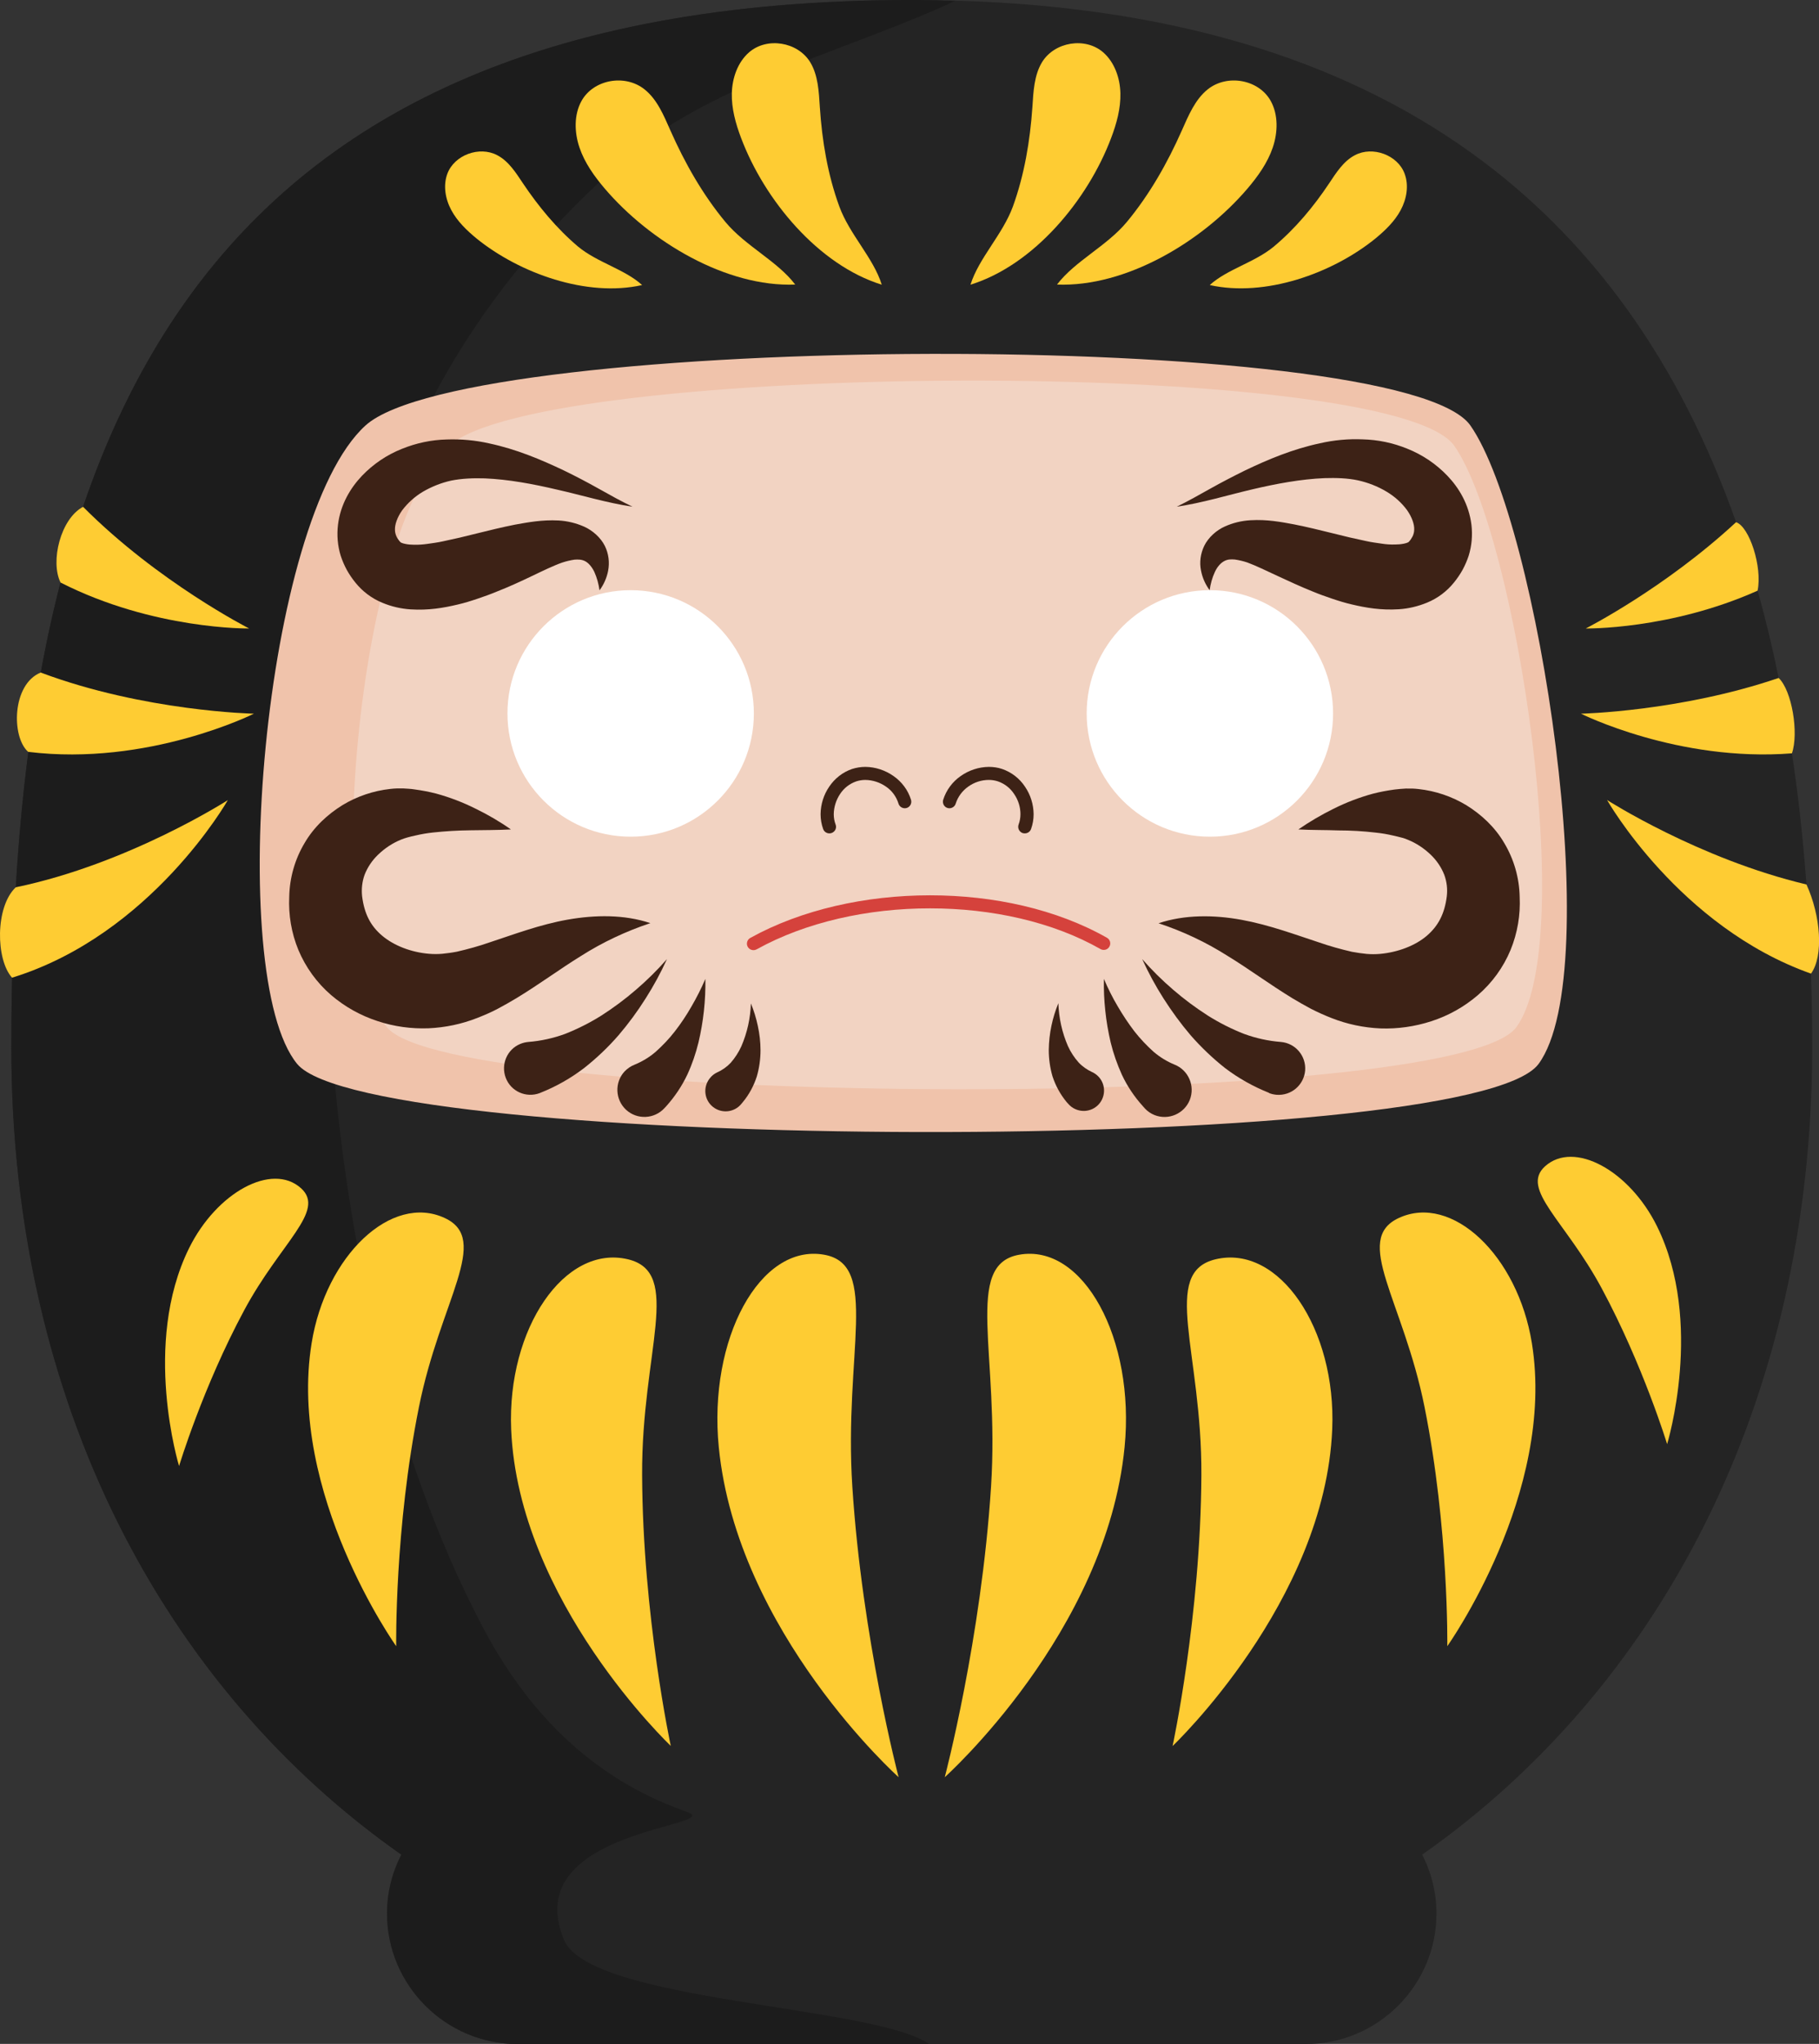 <?xml version="1.0" encoding="utf-8"?>
<!-- Generator: Adobe Illustrator 25.0.1, SVG Export Plug-In . SVG Version: 6.00 Build 0)  -->
<svg version="1.2" baseProfile="tiny" id="Ebene_1" xmlns="http://www.w3.org/2000/svg" xmlns:xlink="http://www.w3.org/1999/xlink"
	 x="0px" y="0px" viewBox="0 0 1477.9 1659.9" overflow="visible" xml:space="preserve">
<rect x="0" y="0" width="1477.9" height="1659.9" fill="#333333" stroke="none"/>
<g id="Ebene_2_1_">
	<g id="Capa_1">
		<path fill="#242424" d="M1155.5,1506.2c7.6,14.8,11.6,31.2,11.6,47.8c0,58.3-47.7,106-105.9,106H420.4c-58.3,0-106-47.7-106-106
			c0-16.6,4-33,11.7-47.8C134.7,1372,9.2,1140.7,9.2,850.2c0-18.9,0.2-37.6,0.6-56.2c0.5-24.7,1.6-49.3,3-73.4
			C15,683,18.4,646.3,23,610.5c2.9-21.9,6.3-43.3,10.2-64.4c4.5-24.9,9.8-49.3,16-73c5.3-21,11.5-41.5,18.3-61.5
			C151.3,165,342.2,0,740.8,0c381.6,0,580.1,170.5,669.7,424c6.4,18.1,12.2,36.6,17.5,55.6c6.5,23,12.2,46.7,17.1,70.9
			c4.1,20.1,7.8,40.5,10.8,61.2c5.3,34.7,9.1,70.3,11.8,106.6c1.8,23.9,3.1,47.9,3.7,72.4v0.1c0.6,19.5,1,39.4,1,59.3
			C1472.3,1140.7,1346.8,1372,1155.5,1506.2z"/>
		<path fill="#1C1C1C" d="M557.6,1471.3c-80.5-28.3-131.3-85.4-165.1-149.4c-116.9-221.3-153-555.1-108.4-798.4
			c29.8-162,101.6-289.1,227-397.3c68.4-59,183.1-87,264.7-125.4c-11.5-0.4-23.1-0.8-35-0.8C135.3,0,9.2,380.6,9.2,850.2
			c0,290.5,125.5,521.8,316.9,656c-7.6,14.8-11.6,31.2-11.6,47.8c0,58.3,47.7,106,106,106h334.4c-44.4-31.3-275.6-34.1-296.6-84.5
			C420.4,1484.6,592.6,1483.6,557.6,1471.3z"/>
		<path fill="#F0C3AB" d="M1250.1,864c-55.5,75.7-949.8,71.9-1008.7,0s-27.7-442.7,55.5-518.4s842.3-79.5,897.8,0
			S1305.5,788.3,1250.1,864z"/>
		<path fill="#F2D3C2" d="M1232,834.2c-50.4,68.9-864,65.5-917.7,0S289.1,431,364.8,362.1s766.3-72.4,816.8,0
			S1282.4,765.3,1232,834.2z"/>
		<path fill="#FECC33" d="M838.8,87c0.8-12.6,1.4-26,7.9-36.6c10.2-16.5,35.1-20.5,49.6-7.9c9.2,8,13.7,20.8,14,33.2
			s-3.1,24.7-7.5,36.3c-19,50.5-62.9,103.3-114.3,119.2c6.8-21.7,26.2-40.8,34.5-63.6C832.3,141.9,836.9,114.4,838.8,87z"/>
		<path fill="#FECC33" d="M960.2,106c5.4-12.2,10.8-25.2,21-33.4c16-12.8,41.7-8,51.3,9.5c6.1,11.1,5.8,25.3,1.6,37.7
			s-12,23.3-20.5,33.3c-36.9,43.3-98.9,80.2-154.8,78c14.5-19.1,40.4-31.2,56.7-50.8C934,158,948.5,132.4,960.2,106z"/>
		<path fill="#FECC33" d="M1079.9,148.9c5.8-8.7,11.7-18.1,21-22.9c14.4-7.6,34.7-0.1,40.3,15c3.6,9.6,1.7,20.6-3.2,29.7
			s-12.5,16.4-20.5,23c-35,28.4-89.6,47.8-134.6,37.8c14-12.8,36.4-18.3,52-31.2C1052.5,185.6,1067.3,167.8,1079.9,148.9z"/>
		<path fill="#FECC33" d="M666.1,87c-0.8-12.6-1.4-26-7.9-36.6c-10.2-16.5-35.1-20.5-49.6-7.9c-9.2,8-13.7,20.8-14,33.2
			s3.1,24.7,7.5,36.3c19,50.5,62.9,103.3,114.3,119.2c-6.7-21.7-26.2-40.8-34.5-63.6C672.5,141.9,667.9,114.4,666.1,87z"/>
		<path fill="#FECC33" d="M544.7,106c-5.4-12.2-10.7-25.2-21-33.4c-16-12.8-41.7-8-51.3,9.5c-6.1,11.1-5.8,25.3-1.6,37.7
			s12,23.3,20.5,33.3c36.9,43.3,98.9,80.2,154.8,78c-14.5-19.1-40.4-31.2-56.7-50.8C570.9,158,556.4,132.4,544.7,106z"/>
		<path fill="#FECC33" d="M424.9,148.9c-5.8-8.7-11.7-18.1-21-22.9c-14.5-7.6-34.7-0.1-40.4,15c-3.6,9.6-1.7,20.6,3.2,29.7
			s12.5,16.4,20.5,23c35,28.3,89.6,47.9,134.5,37.8c-14-12.8-36.4-18.3-52-31.2C452.3,185.6,437.6,167.8,424.9,148.9z"/>
		<path fill="#FECC33" d="M805.2,1207.4c7-108.4-22.5-180.3,22.8-188.4c52.2-9.4,94.4,68.4,85.7,156.3
			c-14.8,150.6-146.1,268-146.1,268S797.3,1330.8,805.2,1207.4z"/>
		<path fill="#FECC33" d="M976.1,1198c0.5-100.4-33.3-164.6,11.5-175.3c51.6-12.3,98.2,56.4,94.8,138
			c-5.8,139.9-129.7,257.3-129.7,257.3S975.5,1312.3,976.1,1198z"/>
		<path fill="#FECC33" d="M1157.4,1142.6c-17.4-86.7-58.6-135.9-21-153.4c43.3-20.2,96.7,30.4,108.2,101.5
			c19.8,121.8-68.7,246.2-68.7,246.2S1177.2,1241.3,1157.4,1142.6z"/>
		<path fill="#FECC33" d="M1301.3,1046.2c-29.6-55-66.4-80.5-46-99c23.5-21.2,68.5,3.2,91,48.7c38.5,78,8.2,176.9,8.2,176.9
			S1335,1108.8,1301.3,1046.2z"/>
		<path fill="#FECC33" d="M692.5,1207.4c-7-108.4,22.5-180.3-22.8-188.4c-52.2-9.4-94.4,68.4-85.7,156.3
			c14.9,150.6,146.1,268,146.1,268S700.5,1330.8,692.5,1207.4z"/>
		<path fill="#FECC33" d="M521.7,1198c-0.5-100.4,33.3-164.6-11.5-175.3c-51.6-12.3-98.2,56.4-94.9,138
			c5.8,139.8,129.7,257.2,129.7,257.2S522.2,1312.3,521.7,1198z"/>
		<path fill="#FECC33" d="M340.4,1142.6c17.4-86.7,58.6-135.9,21-153.4c-43.3-20.2-96.7,30.4-108.2,101.5
			c-19.8,121.8,68.7,246.2,68.7,246.2S320.5,1241.3,340.4,1142.6z"/>
		<path fill="#FECC33" d="M198.5,1063.9c29.6-55,66.4-80.5,46.1-98.9c-23.5-21.2-68.5,3.2-91,48.7c-38.5,78-8.1,176.9-8.1,176.9
			S164.8,1126.5,198.5,1063.9z"/>
		<path fill="#FECC33" d="M1455.9,611.8c-92.5,7.3-171.4-32.2-171.4-32.2s80.4-1.7,160.6-29C1455.9,560.7,1461.6,595.4,1455.9,611.8
			z"/>
		<path fill="#FECC33" d="M1428,479.7c-71.1,31.8-139.6,30.7-139.6,30.7s64-32.5,122.1-86.3C1421.3,427.6,1432,460.4,1428,479.7z"/>
		<path fill="#FECC33" d="M1471.4,790.7c-107.2-37.9-165.7-141-165.7-141s74.6,47.9,162,68.6
			C1479.3,743.6,1481.8,776.4,1471.4,790.7z"/>
		<path fill="#FECC33" d="M206.3,579.6c0,0-85.9,43-183.4,31c-13.8-12.1-13.2-55,10.2-64.4C117.4,577.8,206.3,579.6,206.3,579.6z"/>
		<path fill="#FECC33" d="M202.4,510.4c0,0-77.5,1.2-153.2-37.3c-8.5-17.1,0-51.8,18.3-61.5C128.4,472.8,202.4,510.4,202.4,510.4z"
			/>
		<path fill="#FECC33" d="M185.1,649.8c0,0-62,109.3-175.3,144.2c-13.2-14.5-13.9-57.4,3-73.4C104.5,701.6,185.1,649.8,185.1,649.8z
			"/>
		<circle fill="#FFFFFF" cx="512.4" cy="579.4" r="100.1"/>
		<circle fill="#FFFFFF" cx="983" cy="579.4" r="100.1"/>
		<path fill="#3D2216" d="M678.9,669.6c-1-2.7-1.5-5.5-1.5-8.4c0.1-5.8,1.9-11.5,5.1-16.3c3.1-4.8,7.7-8.4,13.1-10.3
			c2.4-0.8,5-1.2,7.5-1.2c6,0.1,11.8,2,16.7,5.4c4.9,3.3,8.4,8.1,10.2,13.8c0.8,2.8,3.8,4.4,6.6,3.6c2.8-0.8,4.4-3.8,3.6-6.6
			c-2.4-7.9-7.5-14.7-14.3-19.4c-6.7-4.7-14.6-7.3-22.8-7.4c-3.7,0-7.3,0.6-10.8,1.7c-7.6,2.6-14.1,7.7-18.6,14.4
			c-4.5,6.6-6.9,14.3-7,22.3c0,4.1,0.7,8.2,2.1,12.1c1,2.8,4.1,4.2,6.9,3.2C678.6,675.4,680,672.3,678.9,669.6L678.9,669.6z"/>
		<path fill="#3D2216" d="M837.7,673.3c1.4-3.9,2.1-7.9,2.1-12.1c-0.1-8-2.5-15.7-7-22.3c-4.4-6.7-11-11.8-18.6-14.4
			c-3.5-1.2-7.2-1.7-10.8-1.7c-8.2,0.1-16.1,2.7-22.8,7.4c-6.8,4.7-11.8,11.5-14.3,19.4c-0.8,2.8,0.8,5.8,3.6,6.6s5.8-0.8,6.6-3.6
			c1.8-5.6,5.4-10.4,10.2-13.8c4.9-3.5,10.7-5.4,16.7-5.4c2.6,0,5.1,0.4,7.5,1.2c5.4,1.9,10,5.5,13.1,10.3
			c3.3,4.8,5.1,10.5,5.1,16.3c0,2.9-0.5,5.7-1.5,8.4c-1,2.8,0.4,5.8,3.1,6.9C833.6,677.5,836.7,676.1,837.7,673.3L837.7,673.3z"/>
		<path fill="#D5423C" d="M615.1,770.8c39.4-21.8,90-33.2,140.7-33.1c49.8,0,99.5,10.9,138.4,33.1c2.6,1.4,5.8,0.5,7.2-2.1
			c1.4-2.5,0.5-5.7-2-7.1c-41-23.3-92.4-34.5-143.7-34.5c-52.2,0-104.5,11.6-145.9,34.5c-2.6,1.3-3.7,4.5-2.4,7.1s4.5,3.7,7.1,2.4
			C614.8,770.9,615,770.8,615.1,770.8L615.1,770.8z"/>
		<path fill="#3D2216" d="M1054.9,673.6c9.1-6.3,18.7-11.9,28.6-16.8c10.2-5.1,20.9-9.2,31.9-12.2c5.8-1.5,11.7-2.6,17.6-3.4
			c3-0.4,6.1-0.6,9.2-0.8c3.5-0.1,6.9,0,10.3,0.4c13.8,1.5,27.1,6,39,13.2c11.9,7.4,23,17.5,30.7,30.7c7.9,13.2,12.2,28.3,12.5,43.7
			c0.7,14.7-1.8,29.4-7.4,43.1c-5.9,14.2-15,26.7-26.6,36.7c-11.1,9.5-23.9,16.7-37.9,21.2c-13.3,4.3-27.3,6.3-41.2,5.8
			c-13.6-0.6-27-3.4-39.7-8.4c-5.9-2.3-11.4-4.8-16.7-7.5c-5.2-2.8-10.2-5.6-15-8.5c-19-11.6-35.3-23.8-52.5-34.3
			c-17.6-11.2-36.6-20.2-56.4-26.7c21.2-7.1,45-6.9,67.4-2.8s43.6,12,62.8,18.3c8.9,3.1,17.9,5.6,27,7.7c4.2,0.8,8.2,1.3,11.9,1.7
			c3.6,0.3,7.2,0.3,10.7,0c14.6-1.3,28.7-6.7,38-14.6s14.6-17.8,16.4-32.2c0.7-5.9,0-11.8-2-17.3c-2.4-6.2-6.2-11.8-11-16.4
			c-5.4-5.2-11.7-9.4-18.6-12.2c-1.7-0.7-3.5-1.4-5.3-1.8c-2.2-0.6-4.4-1.1-6.6-1.6c-4.6-1.1-9.3-1.9-14.1-2.4
			c-10.1-1.2-20.4-1.8-30.6-1.8C1077,674,1066.1,674.2,1054.9,673.6z"/>
		<path fill="#3D2216" d="M956.1,411.5c9.4-4.6,18.4-9.7,27.5-14.8s18.4-9.9,27.9-14.6c19-9.1,38.9-17.4,60.9-22.1
			c11.4-2.6,23-3.7,34.7-3.2c12.5,0.3,24.8,2.9,36.3,7.6c12.3,4.9,23.4,12.4,32.5,21.9c9.5,9.9,17.5,23.2,19.6,39.8
			c1,8.4,0.3,17-2.2,25.1c-1.3,4-3,7.9-5,11.6c-2,3.6-4.4,7.1-7,10.3c-5.8,7.2-13.3,12.8-21.8,16.3c-7.3,3-15.1,4.9-23.1,5.4
			c-14.4,0.9-26.6-1.2-38-3.9c-5.7-1.3-11.1-3-16.4-4.8s-10.4-3.6-15.4-5.7c-10-4-19.4-8.4-28.5-12.6s-17.6-8.4-24.7-11
			c-3.3-1.1-6.7-1.9-10.1-2.4c-3-0.2-5.6-0.3-8.5,1.2s-5.7,4.5-7.7,8.8c-2.2,4.7-3.6,9.8-4.3,14.9c-3.5-4.7-5.9-10.1-7-15.9
			c-1.4-6.8-0.4-13.8,2.6-20.1c3.4-6.9,9.9-12.7,16.9-15.8c6.5-2.9,13.5-4.6,20.7-5c13.5-0.8,24.9,1.4,35.6,3.4
			c10.6,2.1,20.7,4.6,30.4,7l14.3,3.5l13.6,3c4.4,1,8.7,1.5,12.7,2.1c3.6,0.6,7.2,0.8,10.9,0.7c2.4,0,4.8-0.2,7.2-0.7
			c1.2-0.2,2.4-0.6,3.5-1.1l1-1l1-1.3c0.5-0.8,1-1.6,1.5-2.5c0.8-1.7,1.3-3.6,1.3-5.5c0.2-4.2-1.8-10.1-5.8-15.8
			c-4.5-6.1-10.2-11.2-16.8-15.1c-7.2-4.3-15-7.3-23.1-9.1c-8.4-1.8-17.7-2.1-27.2-1.8c-19.1,0.8-39.1,4.5-59,9.2
			C997.1,402.2,977,408.4,956.1,411.5z"/>
		<path fill="#3D2216" d="M1031,887.5c-12.8-5.1-24.9-11.9-35.8-20.2c-10.1-8-19.4-16.9-27.9-26.6c-8-9.4-15.3-19.4-22-29.9
			c-6.5-10.2-12.3-20.9-17.3-31.9c7.8,8.9,16.3,17.3,25.3,25c8.8,7.6,18.1,14.5,27.9,20.8c9.4,5.9,19.4,11,29.7,15
			c9.6,3.5,19.6,5.7,29.8,6.5c11.8,1,20.6,11.3,19.7,23.2c-1,11.8-11.3,20.6-23.2,19.7c-2.1-0.2-4.1-0.6-6.1-1.4L1031,887.5z"/>
		<path fill="#3D2216" d="M928.6,898.4c-6.9-7.6-12.7-16.2-17.1-25.6c-3.8-8.4-6.9-17.2-9.1-26.2c-2-8.6-3.5-17.2-4.4-26
			c-0.9-8.5-1.3-17-1.1-25.6c3.3,7.7,7,15.2,11.3,22.4c4.1,7,8.6,13.8,13.5,20.2c4.7,6,10,11.6,15.7,16.7
			c5.1,4.3,10.8,7.8,16.9,10.3c11.3,4.5,16.8,17.3,12.4,28.6c-4.5,11.3-17.3,16.8-28.6,12.4c-3-1.2-5.7-3-7.9-5.4L928.6,898.4z"/>
		<path fill="#3D2216" d="M866.6,895c-5.1-6.2-9-13.3-11.5-21c-2-6.9-3-14.1-3-21.3c0.1-6.6,0.8-13.3,2.2-19.8
			c1.3-6.2,3.2-12.3,5.6-18.2c0.4,12,3,23.9,7.8,34.9c2.2,4.8,5.1,9.3,8.7,13.3c3.1,3.3,6.9,5.9,11,7.8c8.3,3.8,11.9,13.6,8.1,21.9
			c-3.8,8.3-13.6,11.9-21.9,8.1c-2.3-1-4.3-2.6-5.9-4.5L866.6,895z"/>
		<path fill="#3D2216" d="M415.1,673.6c-11.1,0.6-22.1,0.5-32.7,0.7c-10.2,0.1-20.4,0.7-30.6,1.8c-4.7,0.5-9.4,1.3-14.1,2.4
			c-2.3,0.5-4.5,1-6.6,1.6c-1.8,0.5-3.6,1.1-5.3,1.8c-6.9,2.8-13.2,7-18.6,12.2c-4.8,4.6-8.6,10.2-11,16.4c-2,5.6-2.6,11.5-2,17.3
			c1.8,14.5,7,24.3,16.4,32.2s23.4,13.4,38,14.6c3.6,0.3,7.2,0.3,10.7,0c3.8-0.4,7.8-0.9,11.9-1.7c9.1-2.1,18.2-4.6,27-7.7
			c19.2-6.3,40.3-14.3,62.8-18.3s46.2-4.3,67.4,2.8c-19.8,6.6-38.8,15.5-56.4,26.7c-17.2,10.6-33.4,22.7-52.5,34.3
			c-4.8,2.9-9.8,5.7-15,8.5s-10.9,5.2-16.7,7.5c-12.7,5-26.1,7.8-39.7,8.4c-14,0.5-27.9-1.4-41.2-5.8c-13.9-4.5-26.8-11.7-37.9-21.2
			c-11.6-10-20.7-22.6-26.6-36.7c-5.6-13.6-8.1-28.4-7.4-43.1c0.3-15.4,4.6-30.5,12.5-43.7c7.7-13.2,18.8-23.3,30.7-30.7
			c11.9-7.2,25.2-11.7,39-13.2c3.4-0.4,6.9-0.5,10.4-0.4c3.1,0.2,6.2,0.3,9.2,0.8c5.9,0.8,11.8,1.9,17.6,3.4
			c11,3,21.7,7.1,31.9,12.2C396.4,661.6,406,667.2,415.1,673.6z"/>
		<path fill="#3D2216" d="M513.9,411.5c-20.9-3.1-41-9.3-61-13.8c-19.9-4.7-39.9-8.4-59-9.2c-9.5-0.3-18.8,0.1-27.3,1.8
			c-8.1,1.8-15.9,4.9-23.1,9.1c-6.5,3.9-12.2,9-16.8,15.1c-4,5.7-6,11.6-5.8,15.8c0,1.9,0.5,3.8,1.3,5.5c0.4,0.9,0.9,1.7,1.5,2.5
			l1,1.3l1,1c1.1,0.5,2.3,0.9,3.5,1.1c2.4,0.5,4.8,0.7,7.2,0.7c3.6,0.1,7.3-0.2,10.9-0.7c4-0.6,8.3-1.1,12.7-2.1l13.6-3l14.3-3.5
			c9.7-2.4,19.8-4.9,30.4-7c10.6-1.9,22-4.1,35.6-3.4c7.1,0.4,14.1,2.1,20.7,5c6.9,3.1,13.5,8.9,16.9,15.8c3,6.2,3.9,13.2,2.6,20
			c-1.1,5.7-3.5,11.2-7,15.9c-0.7-5.1-2.1-10.2-4.2-14.9c-2-4.2-4.8-7.4-7.6-8.8s-5.5-1.4-8.5-1.2c-3.4,0.5-6.8,1.3-10.1,2.4
			c-7.1,2.5-15.7,6.7-24.7,11s-18.5,8.7-28.5,12.6c-5,2.1-10.1,3.9-15.4,5.7s-10.7,3.5-16.4,4.8c-11.4,2.7-23.5,4.8-38,3.9
			c-7.9-0.5-15.7-2.3-23.1-5.4c-8.5-3.5-16-9.1-21.8-16.3c-2.6-3.2-5-6.7-7-10.3c-2-3.7-3.7-7.6-5-11.6c-2.5-8.1-3.2-16.7-2.2-25.1
			c2-16.5,10.1-29.9,19.5-39.8c9.2-9.6,20.2-17,32.5-21.9c11.6-4.7,23.9-7.3,36.3-7.6c11.6-0.4,23.2,0.6,34.6,3.2
			c22,4.7,41.8,13,60.9,22.1c9.5,4.6,18.8,9.5,27.9,14.6S504.5,407,513.9,411.5z"/>
		<path fill="#3D2216" d="M429.2,846.2c10.2-0.8,20.2-3,29.8-6.5c10.4-4.1,20.3-9.1,29.7-15c9.8-6.3,19.1-13.2,27.9-20.8
			c9-7.7,17.5-16.1,25.3-25c-5,11-10.8,21.7-17.3,31.9c-6.6,10.5-13.9,20.4-22,29.9c-8.4,9.7-17.8,18.6-27.9,26.6
			c-11,8.4-23,15.2-35.9,20.3l-0.2,0.1c-11.1,4.2-23.5-1.3-27.7-12.4c-4.1-10.9,1.1-23.1,11.8-27.5
			C424.9,846.9,427,846.4,429.2,846.2z"/>
		<path fill="#3D2216" d="M515.7,864.6c6.1-2.5,11.9-6,16.9-10.3c5.7-5.1,11-10.6,15.7-16.7c5-6.4,9.5-13.2,13.5-20.2
			c4.2-7.2,8-14.7,11.3-22.4c0.3,17.4-1.6,34.7-5.6,51.6c-2.2,9-5.2,17.8-9.1,26.2c-4.4,9.3-10.2,17.9-17.1,25.6l-1.5,1.6
			c-8.2,8.9-22.2,9.5-31.1,1.3s-9.5-22.2-1.3-31.1l0,0C509.8,867.7,512.6,865.8,515.7,864.6z"/>
		<path fill="#3D2216" d="M582.7,870.9c4.1-1.8,7.9-4.5,11-7.8c3.5-4,6.4-8.5,8.6-13.3c4.8-11.1,7.4-22.9,7.8-34.9
			c2.4,5.9,4.3,12,5.6,18.2c1.4,6.5,2.2,13.1,2.2,19.8c0,7.2-1,14.4-3,21.3c-2.5,7.7-6.3,14.8-11.5,21l-1,1.2
			c-5.7,7.1-16.1,8.2-23.2,2.5c-7.1-5.7-8.2-16.1-2.5-23.2C578.4,873.5,580.4,872,582.7,870.9z"/>
	</g>
</g>
</svg>
